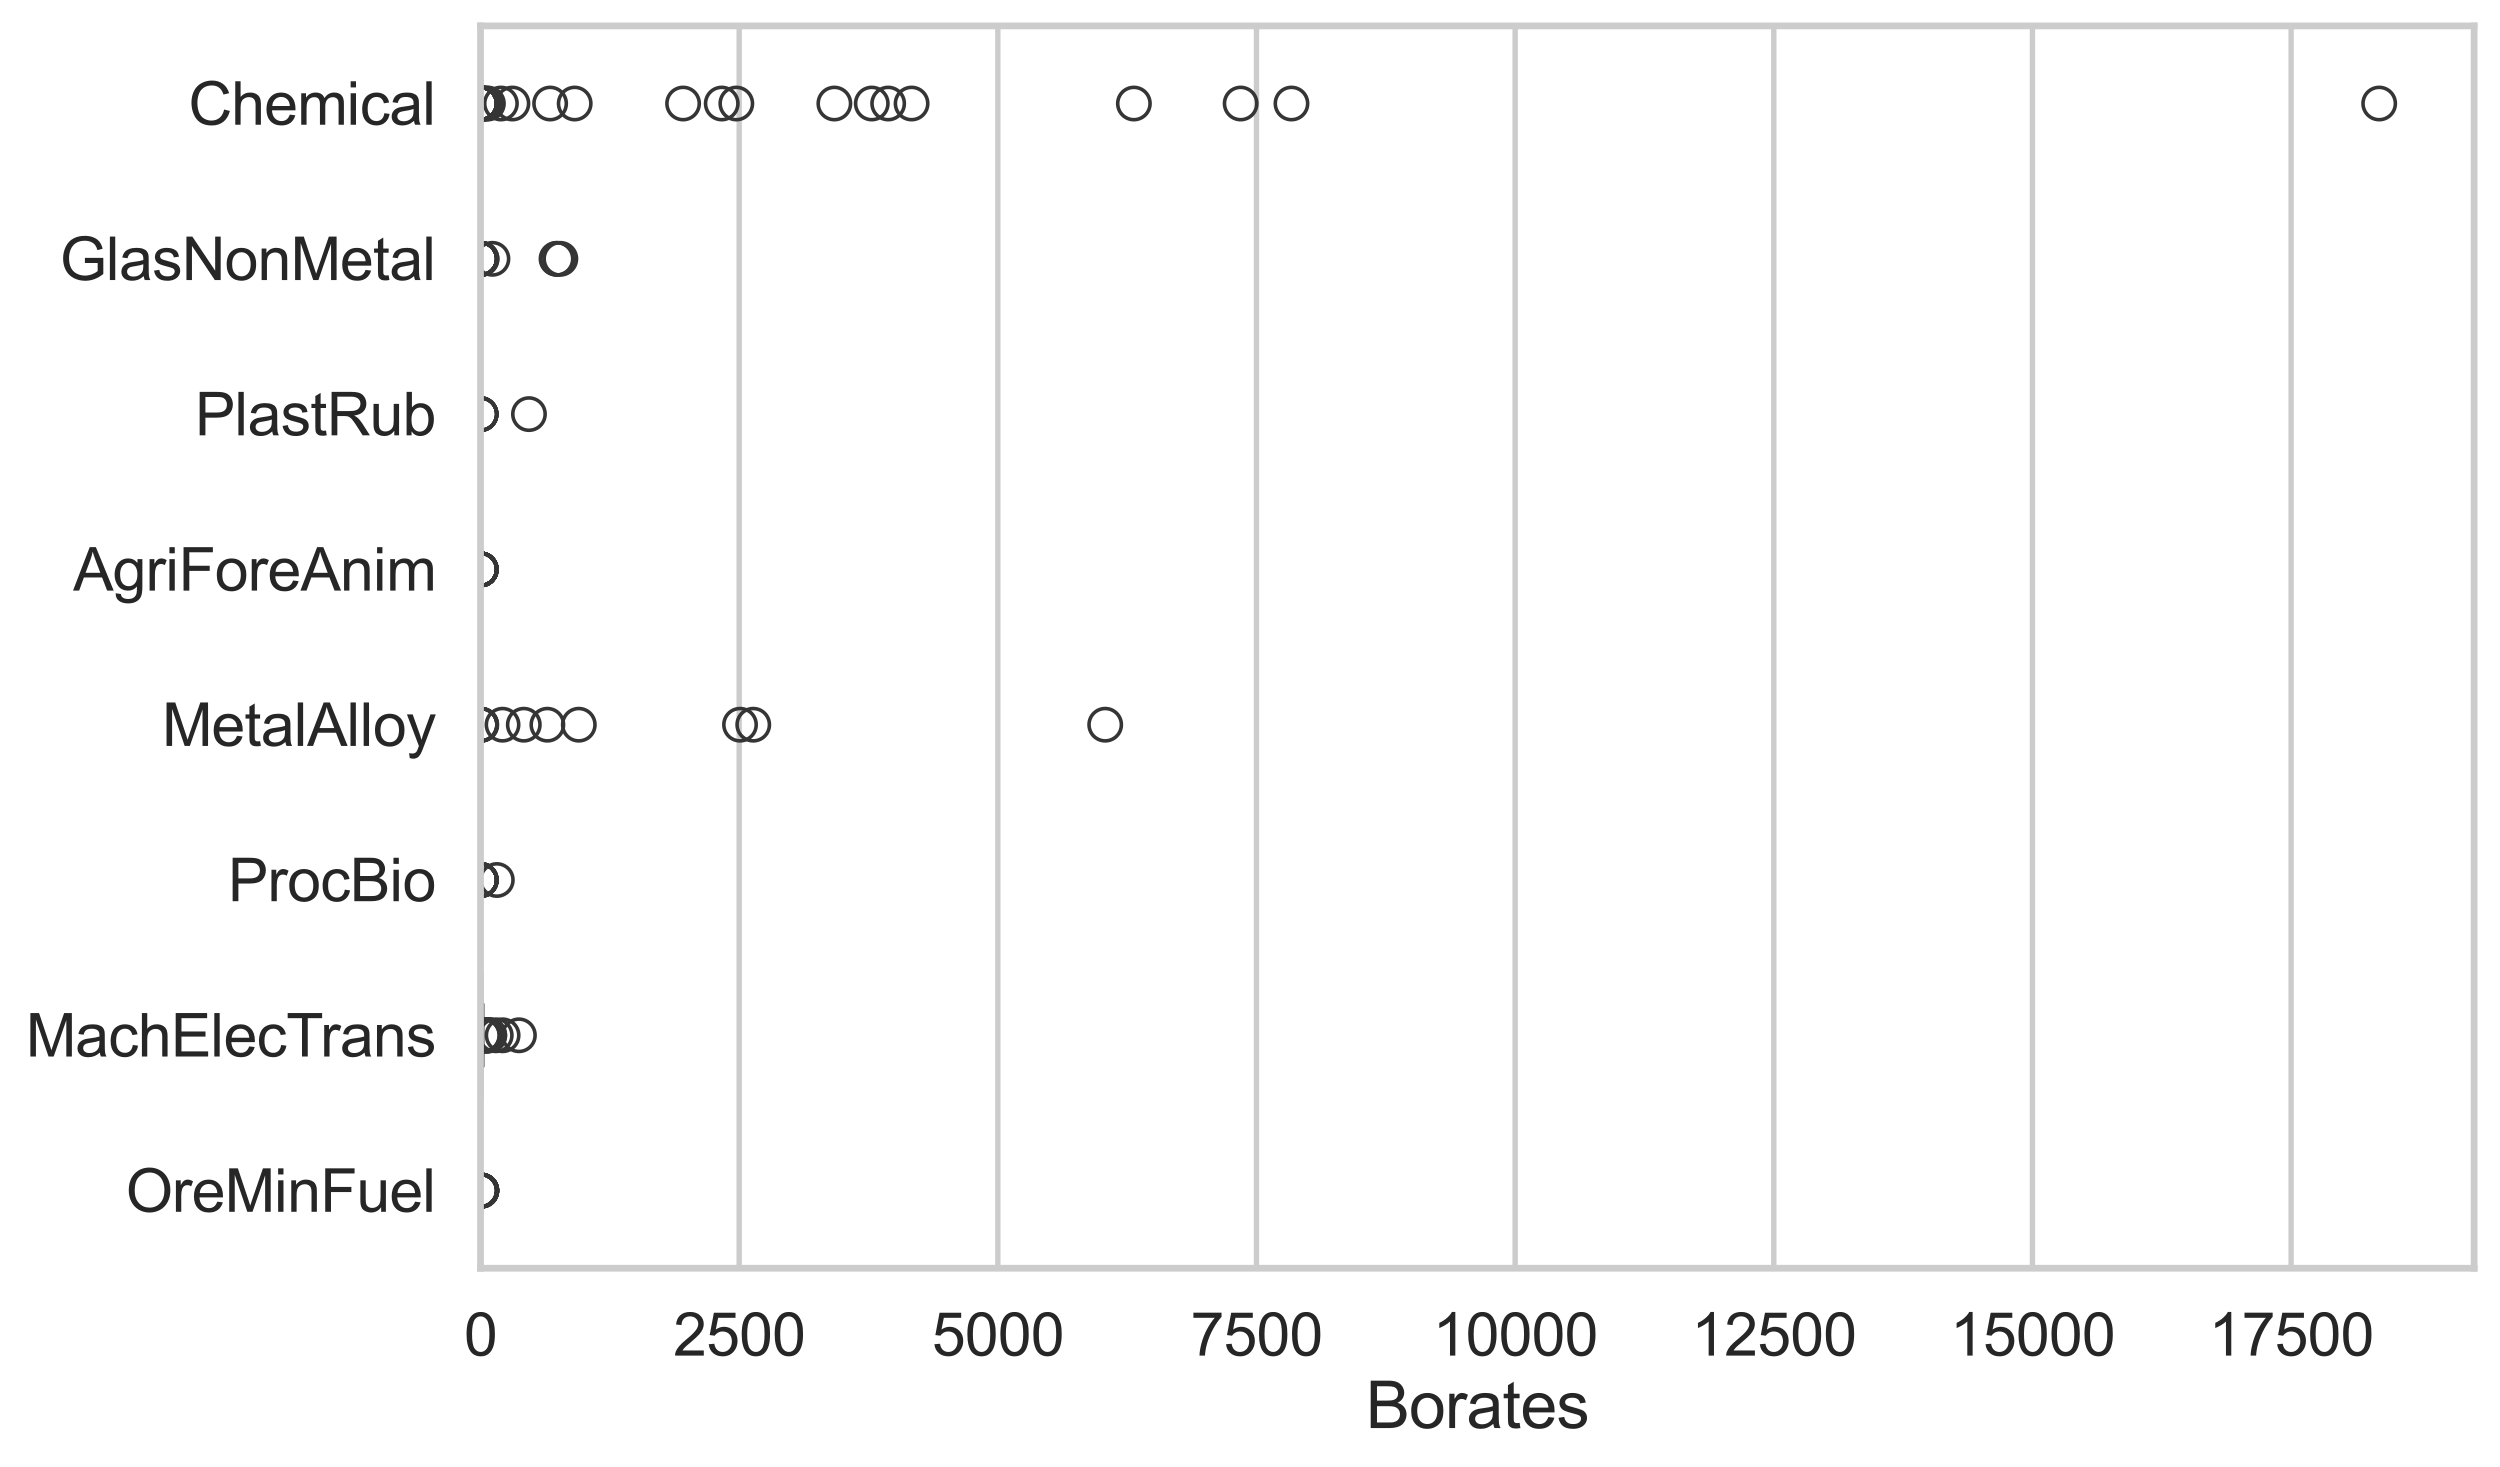 <?xml version="1.0" encoding="utf-8" standalone="no"?>
<!DOCTYPE svg PUBLIC "-//W3C//DTD SVG 1.1//EN"
  "http://www.w3.org/Graphics/SVG/1.1/DTD/svg11.dtd">
<svg xmlns:xlink="http://www.w3.org/1999/xlink" width="695.577pt" height="408.111pt" viewBox="0 0 695.577 408.111" xmlns="http://www.w3.org/2000/svg" version="1.1">
 <defs>
  <style type="text/css">*{stroke-linejoin: round; stroke-linecap: butt}</style>
 </defs>
 <g id="figure_1">
  <g id="patch_1">
   <path d="M 0 408.111 
L 695.577 408.111 
L 695.577 0 
L 0 0 
z
" style="fill: #ffffff"/>
  </g>
  <g id="axes_1">
   <g id="patch_2">
    <path d="M 133.697 352.86 
L 688.377 352.86 
L 688.377 7.2 
L 133.697 7.2 
z
" style="fill: #ffffff"/>
   </g>
   <g id="matplotlib.axis_1">
    <g id="xtick_1">
     <g id="line2d_1">
      <path d="M 133.697 352.86 
L 133.697 7.2 
" clip-path="url(#pfd44f2fc73)" style="fill: none; stroke: #cccccc; stroke-width: 1.5; stroke-linecap: round"/>
     </g>
     <g id="text_1">
      <!-- 0 -->
      <g style="fill: #262626" transform="translate(129.109 377.17) scale(0.165 -0.165)">
       <defs>
        <path id="ArialMT-30" d="M 266 2259 
Q 266 3072 433 3567 
Q 600 4063 929 4331 
Q 1259 4600 1759 4600 
Q 2128 4600 2406 4451 
Q 2684 4303 2865 4023 
Q 3047 3744 3150 3342 
Q 3253 2941 3253 2259 
Q 3253 1453 3087 958 
Q 2922 463 2592 192 
Q 2263 -78 1759 -78 
Q 1097 -78 719 397 
Q 266 969 266 2259 
z
M 844 2259 
Q 844 1131 1108 757 
Q 1372 384 1759 384 
Q 2147 384 2411 759 
Q 2675 1134 2675 2259 
Q 2675 3391 2411 3762 
Q 2147 4134 1753 4134 
Q 1366 4134 1134 3806 
Q 844 3388 844 2259 
z
" transform="scale(0.016)"/>
       </defs>
       <use xlink:href="#ArialMT-30"/>
      </g>
     </g>
    </g>
    <g id="xtick_2">
     <g id="line2d_2">
      <path d="M 205.663 352.86 
L 205.663 7.2 
" clip-path="url(#pfd44f2fc73)" style="fill: none; stroke: #cccccc; stroke-width: 1.5; stroke-linecap: round"/>
     </g>
     <g id="text_2">
      <!-- 2500 -->
      <g style="fill: #262626" transform="translate(187.312 377.17) scale(0.165 -0.165)">
       <defs>
        <path id="ArialMT-32" d="M 3222 541 
L 3222 0 
L 194 0 
Q 188 203 259 391 
Q 375 700 629 1000 
Q 884 1300 1366 1694 
Q 2113 2306 2375 2664 
Q 2638 3022 2638 3341 
Q 2638 3675 2398 3904 
Q 2159 4134 1775 4134 
Q 1369 4134 1125 3890 
Q 881 3647 878 3216 
L 300 3275 
Q 359 3922 746 4261 
Q 1134 4600 1788 4600 
Q 2447 4600 2831 4234 
Q 3216 3869 3216 3328 
Q 3216 3053 3103 2787 
Q 2991 2522 2730 2228 
Q 2469 1934 1863 1422 
Q 1356 997 1212 845 
Q 1069 694 975 541 
L 3222 541 
z
" transform="scale(0.016)"/>
        <path id="ArialMT-35" d="M 266 1200 
L 856 1250 
Q 922 819 1161 601 
Q 1400 384 1738 384 
Q 2144 384 2425 690 
Q 2706 997 2706 1503 
Q 2706 1984 2436 2262 
Q 2166 2541 1728 2541 
Q 1456 2541 1237 2417 
Q 1019 2294 894 2097 
L 366 2166 
L 809 4519 
L 3088 4519 
L 3088 3981 
L 1259 3981 
L 1013 2750 
Q 1425 3038 1878 3038 
Q 2478 3038 2890 2622 
Q 3303 2206 3303 1553 
Q 3303 931 2941 478 
Q 2500 -78 1738 -78 
Q 1113 -78 717 272 
Q 322 622 266 1200 
z
" transform="scale(0.016)"/>
       </defs>
       <use xlink:href="#ArialMT-32"/>
       <use xlink:href="#ArialMT-35" transform="translate(55.615 0)"/>
       <use xlink:href="#ArialMT-30" transform="translate(111.23 0)"/>
       <use xlink:href="#ArialMT-30" transform="translate(166.846 0)"/>
      </g>
     </g>
    </g>
    <g id="xtick_3">
     <g id="line2d_3">
      <path d="M 277.628 352.86 
L 277.628 7.2 
" clip-path="url(#pfd44f2fc73)" style="fill: none; stroke: #cccccc; stroke-width: 1.5; stroke-linecap: round"/>
     </g>
     <g id="text_3">
      <!-- 5000 -->
      <g style="fill: #262626" transform="translate(259.277 377.17) scale(0.165 -0.165)">
       <use xlink:href="#ArialMT-35"/>
       <use xlink:href="#ArialMT-30" transform="translate(55.615 0)"/>
       <use xlink:href="#ArialMT-30" transform="translate(111.23 0)"/>
       <use xlink:href="#ArialMT-30" transform="translate(166.846 0)"/>
      </g>
     </g>
    </g>
    <g id="xtick_4">
     <g id="line2d_4">
      <path d="M 349.594 352.86 
L 349.594 7.2 
" clip-path="url(#pfd44f2fc73)" style="fill: none; stroke: #cccccc; stroke-width: 1.5; stroke-linecap: round"/>
     </g>
     <g id="text_4">
      <!-- 7500 -->
      <g style="fill: #262626" transform="translate(331.243 377.17) scale(0.165 -0.165)">
       <defs>
        <path id="ArialMT-37" d="M 303 3981 
L 303 4522 
L 3269 4522 
L 3269 4084 
Q 2831 3619 2401 2847 
Q 1972 2075 1738 1259 
Q 1569 684 1522 0 
L 944 0 
Q 953 541 1156 1306 
Q 1359 2072 1739 2783 
Q 2119 3494 2547 3981 
L 303 3981 
z
" transform="scale(0.016)"/>
       </defs>
       <use xlink:href="#ArialMT-37"/>
       <use xlink:href="#ArialMT-35" transform="translate(55.615 0)"/>
       <use xlink:href="#ArialMT-30" transform="translate(111.23 0)"/>
       <use xlink:href="#ArialMT-30" transform="translate(166.846 0)"/>
      </g>
     </g>
    </g>
    <g id="xtick_5">
     <g id="line2d_5">
      <path d="M 421.56 352.86 
L 421.56 7.2 
" clip-path="url(#pfd44f2fc73)" style="fill: none; stroke: #cccccc; stroke-width: 1.5; stroke-linecap: round"/>
     </g>
     <g id="text_5">
      <!-- 10000 -->
      <g style="fill: #262626" transform="translate(398.621 377.17) scale(0.165 -0.165)">
       <defs>
        <path id="ArialMT-31" d="M 2384 0 
L 1822 0 
L 1822 3584 
Q 1619 3391 1289 3197 
Q 959 3003 697 2906 
L 697 3450 
Q 1169 3672 1522 3987 
Q 1875 4303 2022 4600 
L 2384 4600 
L 2384 0 
z
" transform="scale(0.016)"/>
       </defs>
       <use xlink:href="#ArialMT-31"/>
       <use xlink:href="#ArialMT-30" transform="translate(55.615 0)"/>
       <use xlink:href="#ArialMT-30" transform="translate(111.23 0)"/>
       <use xlink:href="#ArialMT-30" transform="translate(166.846 0)"/>
       <use xlink:href="#ArialMT-30" transform="translate(222.461 0)"/>
      </g>
     </g>
    </g>
    <g id="xtick_6">
     <g id="line2d_6">
      <path d="M 493.526 352.86 
L 493.526 7.2 
" clip-path="url(#pfd44f2fc73)" style="fill: none; stroke: #cccccc; stroke-width: 1.5; stroke-linecap: round"/>
     </g>
     <g id="text_6">
      <!-- 12500 -->
      <g style="fill: #262626" transform="translate(470.587 377.17) scale(0.165 -0.165)">
       <use xlink:href="#ArialMT-31"/>
       <use xlink:href="#ArialMT-32" transform="translate(55.615 0)"/>
       <use xlink:href="#ArialMT-35" transform="translate(111.23 0)"/>
       <use xlink:href="#ArialMT-30" transform="translate(166.846 0)"/>
       <use xlink:href="#ArialMT-30" transform="translate(222.461 0)"/>
      </g>
     </g>
    </g>
    <g id="xtick_7">
     <g id="line2d_7">
      <path d="M 565.491 352.86 
L 565.491 7.2 
" clip-path="url(#pfd44f2fc73)" style="fill: none; stroke: #cccccc; stroke-width: 1.5; stroke-linecap: round"/>
     </g>
     <g id="text_7">
      <!-- 15000 -->
      <g style="fill: #262626" transform="translate(542.553 377.17) scale(0.165 -0.165)">
       <use xlink:href="#ArialMT-31"/>
       <use xlink:href="#ArialMT-35" transform="translate(55.615 0)"/>
       <use xlink:href="#ArialMT-30" transform="translate(111.23 0)"/>
       <use xlink:href="#ArialMT-30" transform="translate(166.846 0)"/>
       <use xlink:href="#ArialMT-30" transform="translate(222.461 0)"/>
      </g>
     </g>
    </g>
    <g id="xtick_8">
     <g id="line2d_8">
      <path d="M 637.457 352.86 
L 637.457 7.2 
" clip-path="url(#pfd44f2fc73)" style="fill: none; stroke: #cccccc; stroke-width: 1.5; stroke-linecap: round"/>
     </g>
     <g id="text_8">
      <!-- 17500 -->
      <g style="fill: #262626" transform="translate(614.518 377.17) scale(0.165 -0.165)">
       <use xlink:href="#ArialMT-31"/>
       <use xlink:href="#ArialMT-37" transform="translate(55.615 0)"/>
       <use xlink:href="#ArialMT-35" transform="translate(111.23 0)"/>
       <use xlink:href="#ArialMT-30" transform="translate(166.846 0)"/>
       <use xlink:href="#ArialMT-30" transform="translate(222.461 0)"/>
      </g>
     </g>
    </g>
    <g id="text_9">
     <!-- Borates -->
     <g style="fill: #262626" transform="translate(380.022 397.334) scale(0.18 -0.18)">
      <defs>
       <path id="ArialMT-42" d="M 469 0 
L 469 4581 
L 2188 4581 
Q 2713 4581 3030 4442 
Q 3347 4303 3526 4014 
Q 3706 3725 3706 3409 
Q 3706 3116 3547 2856 
Q 3388 2597 3066 2438 
Q 3481 2316 3704 2022 
Q 3928 1728 3928 1328 
Q 3928 1006 3792 729 
Q 3656 453 3456 303 
Q 3256 153 2954 76 
Q 2653 0 2216 0 
L 469 0 
z
M 1075 2656 
L 2066 2656 
Q 2469 2656 2644 2709 
Q 2875 2778 2992 2937 
Q 3109 3097 3109 3338 
Q 3109 3566 3000 3739 
Q 2891 3913 2687 3977 
Q 2484 4041 1991 4041 
L 1075 4041 
L 1075 2656 
z
M 1075 541 
L 2216 541 
Q 2509 541 2628 563 
Q 2838 600 2978 687 
Q 3119 775 3209 942 
Q 3300 1109 3300 1328 
Q 3300 1584 3169 1773 
Q 3038 1963 2805 2039 
Q 2572 2116 2134 2116 
L 1075 2116 
L 1075 541 
z
" transform="scale(0.016)"/>
       <path id="ArialMT-6f" d="M 213 1659 
Q 213 2581 725 3025 
Q 1153 3394 1769 3394 
Q 2453 3394 2887 2945 
Q 3322 2497 3322 1706 
Q 3322 1066 3130 698 
Q 2938 331 2570 128 
Q 2203 -75 1769 -75 
Q 1072 -75 642 372 
Q 213 819 213 1659 
z
M 791 1659 
Q 791 1022 1069 705 
Q 1347 388 1769 388 
Q 2188 388 2466 706 
Q 2744 1025 2744 1678 
Q 2744 2294 2464 2611 
Q 2184 2928 1769 2928 
Q 1347 2928 1069 2612 
Q 791 2297 791 1659 
z
" transform="scale(0.016)"/>
       <path id="ArialMT-72" d="M 416 0 
L 416 3319 
L 922 3319 
L 922 2816 
Q 1116 3169 1280 3281 
Q 1444 3394 1641 3394 
Q 1925 3394 2219 3213 
L 2025 2691 
Q 1819 2813 1613 2813 
Q 1428 2813 1281 2702 
Q 1134 2591 1072 2394 
Q 978 2094 978 1738 
L 978 0 
L 416 0 
z
" transform="scale(0.016)"/>
       <path id="ArialMT-61" d="M 2588 409 
Q 2275 144 1986 34 
Q 1697 -75 1366 -75 
Q 819 -75 525 192 
Q 231 459 231 875 
Q 231 1119 342 1320 
Q 453 1522 633 1644 
Q 813 1766 1038 1828 
Q 1203 1872 1538 1913 
Q 2219 1994 2541 2106 
Q 2544 2222 2544 2253 
Q 2544 2597 2384 2738 
Q 2169 2928 1744 2928 
Q 1347 2928 1158 2789 
Q 969 2650 878 2297 
L 328 2372 
Q 403 2725 575 2942 
Q 747 3159 1072 3276 
Q 1397 3394 1825 3394 
Q 2250 3394 2515 3294 
Q 2781 3194 2906 3042 
Q 3031 2891 3081 2659 
Q 3109 2516 3109 2141 
L 3109 1391 
Q 3109 606 3145 398 
Q 3181 191 3288 0 
L 2700 0 
Q 2613 175 2588 409 
z
M 2541 1666 
Q 2234 1541 1622 1453 
Q 1275 1403 1131 1340 
Q 988 1278 909 1158 
Q 831 1038 831 891 
Q 831 666 1001 516 
Q 1172 366 1500 366 
Q 1825 366 2078 508 
Q 2331 650 2450 897 
Q 2541 1088 2541 1459 
L 2541 1666 
z
" transform="scale(0.016)"/>
       <path id="ArialMT-74" d="M 1650 503 
L 1731 6 
Q 1494 -44 1306 -44 
Q 1000 -44 831 53 
Q 663 150 594 308 
Q 525 466 525 972 
L 525 2881 
L 113 2881 
L 113 3319 
L 525 3319 
L 525 4141 
L 1084 4478 
L 1084 3319 
L 1650 3319 
L 1650 2881 
L 1084 2881 
L 1084 941 
Q 1084 700 1114 631 
Q 1144 563 1211 522 
Q 1278 481 1403 481 
Q 1497 481 1650 503 
z
" transform="scale(0.016)"/>
       <path id="ArialMT-65" d="M 2694 1069 
L 3275 997 
Q 3138 488 2766 206 
Q 2394 -75 1816 -75 
Q 1088 -75 661 373 
Q 234 822 234 1631 
Q 234 2469 665 2931 
Q 1097 3394 1784 3394 
Q 2450 3394 2872 2941 
Q 3294 2488 3294 1666 
Q 3294 1616 3291 1516 
L 816 1516 
Q 847 969 1125 678 
Q 1403 388 1819 388 
Q 2128 388 2347 550 
Q 2566 713 2694 1069 
z
M 847 1978 
L 2700 1978 
Q 2663 2397 2488 2606 
Q 2219 2931 1791 2931 
Q 1403 2931 1139 2672 
Q 875 2413 847 1978 
z
" transform="scale(0.016)"/>
       <path id="ArialMT-73" d="M 197 991 
L 753 1078 
Q 800 744 1014 566 
Q 1228 388 1613 388 
Q 2000 388 2187 545 
Q 2375 703 2375 916 
Q 2375 1106 2209 1216 
Q 2094 1291 1634 1406 
Q 1016 1563 777 1677 
Q 538 1791 414 1992 
Q 291 2194 291 2438 
Q 291 2659 392 2848 
Q 494 3038 669 3163 
Q 800 3259 1026 3326 
Q 1253 3394 1513 3394 
Q 1903 3394 2198 3281 
Q 2494 3169 2634 2976 
Q 2775 2784 2828 2463 
L 2278 2388 
Q 2241 2644 2061 2787 
Q 1881 2931 1553 2931 
Q 1166 2931 1000 2803 
Q 834 2675 834 2503 
Q 834 2394 903 2306 
Q 972 2216 1119 2156 
Q 1203 2125 1616 2013 
Q 2213 1853 2448 1751 
Q 2684 1650 2818 1456 
Q 2953 1263 2953 975 
Q 2953 694 2789 445 
Q 2625 197 2315 61 
Q 2006 -75 1616 -75 
Q 969 -75 630 194 
Q 291 463 197 991 
z
" transform="scale(0.016)"/>
      </defs>
      <use xlink:href="#ArialMT-42"/>
      <use xlink:href="#ArialMT-6f" transform="translate(66.699 0)"/>
      <use xlink:href="#ArialMT-72" transform="translate(122.314 0)"/>
      <use xlink:href="#ArialMT-61" transform="translate(155.615 0)"/>
      <use xlink:href="#ArialMT-74" transform="translate(211.23 0)"/>
      <use xlink:href="#ArialMT-65" transform="translate(239.014 0)"/>
      <use xlink:href="#ArialMT-73" transform="translate(294.629 0)"/>
     </g>
    </g>
   </g>
   <g id="matplotlib.axis_2">
    <g id="ytick_1">
     <g id="text_10">
      <!-- Chemical -->
      <g style="fill: #262626" transform="translate(52.428 34.709) scale(0.165 -0.165)">
       <defs>
        <path id="ArialMT-43" d="M 3763 1606 
L 4369 1453 
Q 4178 706 3683 314 
Q 3188 -78 2472 -78 
Q 1731 -78 1267 223 
Q 803 525 561 1097 
Q 319 1669 319 2325 
Q 319 3041 592 3573 
Q 866 4106 1370 4382 
Q 1875 4659 2481 4659 
Q 3169 4659 3637 4309 
Q 4106 3959 4291 3325 
L 3694 3184 
Q 3534 3684 3231 3912 
Q 2928 4141 2469 4141 
Q 1941 4141 1586 3887 
Q 1231 3634 1087 3207 
Q 944 2781 944 2328 
Q 944 1744 1114 1308 
Q 1284 872 1643 656 
Q 2003 441 2422 441 
Q 2931 441 3284 734 
Q 3638 1028 3763 1606 
z
" transform="scale(0.016)"/>
        <path id="ArialMT-68" d="M 422 0 
L 422 4581 
L 984 4581 
L 984 2938 
Q 1378 3394 1978 3394 
Q 2347 3394 2619 3248 
Q 2891 3103 3008 2847 
Q 3125 2591 3125 2103 
L 3125 0 
L 2563 0 
L 2563 2103 
Q 2563 2525 2380 2717 
Q 2197 2909 1863 2909 
Q 1613 2909 1392 2779 
Q 1172 2650 1078 2428 
Q 984 2206 984 1816 
L 984 0 
L 422 0 
z
" transform="scale(0.016)"/>
        <path id="ArialMT-6d" d="M 422 0 
L 422 3319 
L 925 3319 
L 925 2853 
Q 1081 3097 1340 3245 
Q 1600 3394 1931 3394 
Q 2300 3394 2536 3241 
Q 2772 3088 2869 2813 
Q 3263 3394 3894 3394 
Q 4388 3394 4653 3120 
Q 4919 2847 4919 2278 
L 4919 0 
L 4359 0 
L 4359 2091 
Q 4359 2428 4304 2576 
Q 4250 2725 4106 2815 
Q 3963 2906 3769 2906 
Q 3419 2906 3187 2673 
Q 2956 2441 2956 1928 
L 2956 0 
L 2394 0 
L 2394 2156 
Q 2394 2531 2256 2718 
Q 2119 2906 1806 2906 
Q 1569 2906 1367 2781 
Q 1166 2656 1075 2415 
Q 984 2175 984 1722 
L 984 0 
L 422 0 
z
" transform="scale(0.016)"/>
        <path id="ArialMT-69" d="M 425 3934 
L 425 4581 
L 988 4581 
L 988 3934 
L 425 3934 
z
M 425 0 
L 425 3319 
L 988 3319 
L 988 0 
L 425 0 
z
" transform="scale(0.016)"/>
        <path id="ArialMT-63" d="M 2588 1216 
L 3141 1144 
Q 3050 572 2676 248 
Q 2303 -75 1759 -75 
Q 1078 -75 664 370 
Q 250 816 250 1647 
Q 250 2184 428 2587 
Q 606 2991 970 3192 
Q 1334 3394 1763 3394 
Q 2303 3394 2647 3120 
Q 2991 2847 3088 2344 
L 2541 2259 
Q 2463 2594 2264 2762 
Q 2066 2931 1784 2931 
Q 1359 2931 1093 2626 
Q 828 2322 828 1663 
Q 828 994 1084 691 
Q 1341 388 1753 388 
Q 2084 388 2306 591 
Q 2528 794 2588 1216 
z
" transform="scale(0.016)"/>
        <path id="ArialMT-6c" d="M 409 0 
L 409 4581 
L 972 4581 
L 972 0 
L 409 0 
z
" transform="scale(0.016)"/>
       </defs>
       <use xlink:href="#ArialMT-43"/>
       <use xlink:href="#ArialMT-68" transform="translate(72.217 0)"/>
       <use xlink:href="#ArialMT-65" transform="translate(127.832 0)"/>
       <use xlink:href="#ArialMT-6d" transform="translate(183.447 0)"/>
       <use xlink:href="#ArialMT-69" transform="translate(266.748 0)"/>
       <use xlink:href="#ArialMT-63" transform="translate(288.965 0)"/>
       <use xlink:href="#ArialMT-61" transform="translate(338.965 0)"/>
       <use xlink:href="#ArialMT-6c" transform="translate(394.58 0)"/>
      </g>
     </g>
    </g>
    <g id="ytick_2">
     <g id="text_11">
      <!-- GlasNonMetal -->
      <g style="fill: #262626" transform="translate(16.659 77.916) scale(0.165 -0.165)">
       <defs>
        <path id="ArialMT-47" d="M 2638 1797 
L 2638 2334 
L 4578 2338 
L 4578 638 
Q 4131 281 3656 101 
Q 3181 -78 2681 -78 
Q 2006 -78 1454 211 
Q 903 500 622 1047 
Q 341 1594 341 2269 
Q 341 2938 620 3517 
Q 900 4097 1425 4378 
Q 1950 4659 2634 4659 
Q 3131 4659 3532 4498 
Q 3934 4338 4162 4050 
Q 4391 3763 4509 3300 
L 3963 3150 
Q 3859 3500 3706 3700 
Q 3553 3900 3268 4020 
Q 2984 4141 2638 4141 
Q 2222 4141 1919 4014 
Q 1616 3888 1430 3681 
Q 1244 3475 1141 3228 
Q 966 2803 966 2306 
Q 966 1694 1177 1281 
Q 1388 869 1791 669 
Q 2194 469 2647 469 
Q 3041 469 3416 620 
Q 3791 772 3984 944 
L 3984 1797 
L 2638 1797 
z
" transform="scale(0.016)"/>
        <path id="ArialMT-4e" d="M 488 0 
L 488 4581 
L 1109 4581 
L 3516 984 
L 3516 4581 
L 4097 4581 
L 4097 0 
L 3475 0 
L 1069 3600 
L 1069 0 
L 488 0 
z
" transform="scale(0.016)"/>
        <path id="ArialMT-6e" d="M 422 0 
L 422 3319 
L 928 3319 
L 928 2847 
Q 1294 3394 1984 3394 
Q 2284 3394 2536 3286 
Q 2788 3178 2913 3003 
Q 3038 2828 3088 2588 
Q 3119 2431 3119 2041 
L 3119 0 
L 2556 0 
L 2556 2019 
Q 2556 2363 2490 2533 
Q 2425 2703 2258 2804 
Q 2091 2906 1866 2906 
Q 1506 2906 1245 2678 
Q 984 2450 984 1813 
L 984 0 
L 422 0 
z
" transform="scale(0.016)"/>
        <path id="ArialMT-4d" d="M 475 0 
L 475 4581 
L 1388 4581 
L 2472 1338 
Q 2622 884 2691 659 
Q 2769 909 2934 1394 
L 4031 4581 
L 4847 4581 
L 4847 0 
L 4263 0 
L 4263 3834 
L 2931 0 
L 2384 0 
L 1059 3900 
L 1059 0 
L 475 0 
z
" transform="scale(0.016)"/>
       </defs>
       <use xlink:href="#ArialMT-47"/>
       <use xlink:href="#ArialMT-6c" transform="translate(77.783 0)"/>
       <use xlink:href="#ArialMT-61" transform="translate(100 0)"/>
       <use xlink:href="#ArialMT-73" transform="translate(155.615 0)"/>
       <use xlink:href="#ArialMT-4e" transform="translate(205.615 0)"/>
       <use xlink:href="#ArialMT-6f" transform="translate(277.832 0)"/>
       <use xlink:href="#ArialMT-6e" transform="translate(333.447 0)"/>
       <use xlink:href="#ArialMT-4d" transform="translate(389.062 0)"/>
       <use xlink:href="#ArialMT-65" transform="translate(472.363 0)"/>
       <use xlink:href="#ArialMT-74" transform="translate(527.979 0)"/>
       <use xlink:href="#ArialMT-61" transform="translate(555.762 0)"/>
       <use xlink:href="#ArialMT-6c" transform="translate(611.377 0)"/>
      </g>
     </g>
    </g>
    <g id="ytick_3">
     <g id="text_12">
      <!-- PlastRub -->
      <g style="fill: #262626" transform="translate(54.248 121.124) scale(0.165 -0.165)">
       <defs>
        <path id="ArialMT-50" d="M 494 0 
L 494 4581 
L 2222 4581 
Q 2678 4581 2919 4538 
Q 3256 4481 3484 4323 
Q 3713 4166 3852 3881 
Q 3991 3597 3991 3256 
Q 3991 2672 3619 2267 
Q 3247 1863 2275 1863 
L 1100 1863 
L 1100 0 
L 494 0 
z
M 1100 2403 
L 2284 2403 
Q 2872 2403 3119 2622 
Q 3366 2841 3366 3238 
Q 3366 3525 3220 3729 
Q 3075 3934 2838 4000 
Q 2684 4041 2272 4041 
L 1100 4041 
L 1100 2403 
z
" transform="scale(0.016)"/>
        <path id="ArialMT-52" d="M 503 0 
L 503 4581 
L 2534 4581 
Q 3147 4581 3465 4457 
Q 3784 4334 3975 4021 
Q 4166 3709 4166 3331 
Q 4166 2844 3850 2509 
Q 3534 2175 2875 2084 
Q 3116 1969 3241 1856 
Q 3506 1613 3744 1247 
L 4541 0 
L 3778 0 
L 3172 953 
Q 2906 1366 2734 1584 
Q 2563 1803 2427 1890 
Q 2291 1978 2150 2013 
Q 2047 2034 1813 2034 
L 1109 2034 
L 1109 0 
L 503 0 
z
M 1109 2559 
L 2413 2559 
Q 2828 2559 3062 2645 
Q 3297 2731 3419 2920 
Q 3541 3109 3541 3331 
Q 3541 3656 3305 3865 
Q 3069 4075 2559 4075 
L 1109 4075 
L 1109 2559 
z
" transform="scale(0.016)"/>
        <path id="ArialMT-75" d="M 2597 0 
L 2597 488 
Q 2209 -75 1544 -75 
Q 1250 -75 995 37 
Q 741 150 617 320 
Q 494 491 444 738 
Q 409 903 409 1263 
L 409 3319 
L 972 3319 
L 972 1478 
Q 972 1038 1006 884 
Q 1059 663 1231 536 
Q 1403 409 1656 409 
Q 1909 409 2131 539 
Q 2353 669 2445 892 
Q 2538 1116 2538 1541 
L 2538 3319 
L 3100 3319 
L 3100 0 
L 2597 0 
z
" transform="scale(0.016)"/>
        <path id="ArialMT-62" d="M 941 0 
L 419 0 
L 419 4581 
L 981 4581 
L 981 2947 
Q 1338 3394 1891 3394 
Q 2197 3394 2470 3270 
Q 2744 3147 2920 2923 
Q 3097 2700 3197 2384 
Q 3297 2069 3297 1709 
Q 3297 856 2875 390 
Q 2453 -75 1863 -75 
Q 1275 -75 941 416 
L 941 0 
z
M 934 1684 
Q 934 1088 1097 822 
Q 1363 388 1816 388 
Q 2184 388 2453 708 
Q 2722 1028 2722 1663 
Q 2722 2313 2464 2622 
Q 2206 2931 1841 2931 
Q 1472 2931 1203 2611 
Q 934 2291 934 1684 
z
" transform="scale(0.016)"/>
       </defs>
       <use xlink:href="#ArialMT-50"/>
       <use xlink:href="#ArialMT-6c" transform="translate(66.699 0)"/>
       <use xlink:href="#ArialMT-61" transform="translate(88.916 0)"/>
       <use xlink:href="#ArialMT-73" transform="translate(144.531 0)"/>
       <use xlink:href="#ArialMT-74" transform="translate(194.531 0)"/>
       <use xlink:href="#ArialMT-52" transform="translate(222.314 0)"/>
       <use xlink:href="#ArialMT-75" transform="translate(294.531 0)"/>
       <use xlink:href="#ArialMT-62" transform="translate(350.146 0)"/>
      </g>
     </g>
    </g>
    <g id="ytick_4">
     <g id="text_13">
      <!-- AgriForeAnim -->
      <g style="fill: #262626" transform="translate(20.341 164.331) scale(0.165 -0.165)">
       <defs>
        <path id="ArialMT-41" d="M -9 0 
L 1750 4581 
L 2403 4581 
L 4278 0 
L 3588 0 
L 3053 1388 
L 1138 1388 
L 634 0 
L -9 0 
z
M 1313 1881 
L 2866 1881 
L 2388 3150 
Q 2169 3728 2063 4100 
Q 1975 3659 1816 3225 
L 1313 1881 
z
" transform="scale(0.016)"/>
        <path id="ArialMT-67" d="M 319 -275 
L 866 -356 
Q 900 -609 1056 -725 
Q 1266 -881 1628 -881 
Q 2019 -881 2231 -725 
Q 2444 -569 2519 -288 
Q 2563 -116 2559 434 
Q 2191 0 1641 0 
Q 956 0 581 494 
Q 206 988 206 1678 
Q 206 2153 378 2554 
Q 550 2956 876 3175 
Q 1203 3394 1644 3394 
Q 2231 3394 2613 2919 
L 2613 3319 
L 3131 3319 
L 3131 450 
Q 3131 -325 2973 -648 
Q 2816 -972 2473 -1159 
Q 2131 -1347 1631 -1347 
Q 1038 -1347 672 -1080 
Q 306 -813 319 -275 
z
M 784 1719 
Q 784 1066 1043 766 
Q 1303 466 1694 466 
Q 2081 466 2343 764 
Q 2606 1063 2606 1700 
Q 2606 2309 2336 2618 
Q 2066 2928 1684 2928 
Q 1309 2928 1046 2623 
Q 784 2319 784 1719 
z
" transform="scale(0.016)"/>
        <path id="ArialMT-46" d="M 525 0 
L 525 4581 
L 3616 4581 
L 3616 4041 
L 1131 4041 
L 1131 2622 
L 3281 2622 
L 3281 2081 
L 1131 2081 
L 1131 0 
L 525 0 
z
" transform="scale(0.016)"/>
       </defs>
       <use xlink:href="#ArialMT-41"/>
       <use xlink:href="#ArialMT-67" transform="translate(66.699 0)"/>
       <use xlink:href="#ArialMT-72" transform="translate(122.314 0)"/>
       <use xlink:href="#ArialMT-69" transform="translate(155.615 0)"/>
       <use xlink:href="#ArialMT-46" transform="translate(177.832 0)"/>
       <use xlink:href="#ArialMT-6f" transform="translate(238.916 0)"/>
       <use xlink:href="#ArialMT-72" transform="translate(294.531 0)"/>
       <use xlink:href="#ArialMT-65" transform="translate(327.832 0)"/>
       <use xlink:href="#ArialMT-41" transform="translate(383.447 0)"/>
       <use xlink:href="#ArialMT-6e" transform="translate(450.146 0)"/>
       <use xlink:href="#ArialMT-69" transform="translate(505.762 0)"/>
       <use xlink:href="#ArialMT-6d" transform="translate(527.979 0)"/>
      </g>
     </g>
    </g>
    <g id="ytick_5">
     <g id="text_14">
      <!-- MetalAlloy -->
      <g style="fill: #262626" transform="translate(45.088 207.539) scale(0.165 -0.165)">
       <defs>
        <path id="ArialMT-79" d="M 397 -1278 
L 334 -750 
Q 519 -800 656 -800 
Q 844 -800 956 -737 
Q 1069 -675 1141 -563 
Q 1194 -478 1313 -144 
Q 1328 -97 1363 -6 
L 103 3319 
L 709 3319 
L 1400 1397 
Q 1534 1031 1641 628 
Q 1738 1016 1872 1384 
L 2581 3319 
L 3144 3319 
L 1881 -56 
Q 1678 -603 1566 -809 
Q 1416 -1088 1222 -1217 
Q 1028 -1347 759 -1347 
Q 597 -1347 397 -1278 
z
" transform="scale(0.016)"/>
       </defs>
       <use xlink:href="#ArialMT-4d"/>
       <use xlink:href="#ArialMT-65" transform="translate(83.301 0)"/>
       <use xlink:href="#ArialMT-74" transform="translate(138.916 0)"/>
       <use xlink:href="#ArialMT-61" transform="translate(166.699 0)"/>
       <use xlink:href="#ArialMT-6c" transform="translate(222.314 0)"/>
       <use xlink:href="#ArialMT-41" transform="translate(244.531 0)"/>
       <use xlink:href="#ArialMT-6c" transform="translate(311.23 0)"/>
       <use xlink:href="#ArialMT-6c" transform="translate(333.447 0)"/>
       <use xlink:href="#ArialMT-6f" transform="translate(355.664 0)"/>
       <use xlink:href="#ArialMT-79" transform="translate(411.279 0)"/>
      </g>
     </g>
    </g>
    <g id="ytick_6">
     <g id="text_15">
      <!-- ProcBio -->
      <g style="fill: #262626" transform="translate(63.424 250.746) scale(0.165 -0.165)">
       <use xlink:href="#ArialMT-50"/>
       <use xlink:href="#ArialMT-72" transform="translate(66.699 0)"/>
       <use xlink:href="#ArialMT-6f" transform="translate(100 0)"/>
       <use xlink:href="#ArialMT-63" transform="translate(155.615 0)"/>
       <use xlink:href="#ArialMT-42" transform="translate(205.615 0)"/>
       <use xlink:href="#ArialMT-69" transform="translate(272.314 0)"/>
       <use xlink:href="#ArialMT-6f" transform="translate(294.531 0)"/>
      </g>
     </g>
    </g>
    <g id="ytick_7">
     <g id="text_16">
      <!-- MachElecTrans -->
      <g style="fill: #262626" transform="translate(7.2 293.954) scale(0.165 -0.165)">
       <defs>
        <path id="ArialMT-45" d="M 506 0 
L 506 4581 
L 3819 4581 
L 3819 4041 
L 1113 4041 
L 1113 2638 
L 3647 2638 
L 3647 2100 
L 1113 2100 
L 1113 541 
L 3925 541 
L 3925 0 
L 506 0 
z
" transform="scale(0.016)"/>
        <path id="ArialMT-54" d="M 1659 0 
L 1659 4041 
L 150 4041 
L 150 4581 
L 3781 4581 
L 3781 4041 
L 2266 4041 
L 2266 0 
L 1659 0 
z
" transform="scale(0.016)"/>
       </defs>
       <use xlink:href="#ArialMT-4d"/>
       <use xlink:href="#ArialMT-61" transform="translate(83.301 0)"/>
       <use xlink:href="#ArialMT-63" transform="translate(138.916 0)"/>
       <use xlink:href="#ArialMT-68" transform="translate(188.916 0)"/>
       <use xlink:href="#ArialMT-45" transform="translate(244.531 0)"/>
       <use xlink:href="#ArialMT-6c" transform="translate(311.23 0)"/>
       <use xlink:href="#ArialMT-65" transform="translate(333.447 0)"/>
       <use xlink:href="#ArialMT-63" transform="translate(389.062 0)"/>
       <use xlink:href="#ArialMT-54" transform="translate(439.062 0)"/>
       <use xlink:href="#ArialMT-72" transform="translate(496.396 0)"/>
       <use xlink:href="#ArialMT-61" transform="translate(529.697 0)"/>
       <use xlink:href="#ArialMT-6e" transform="translate(585.312 0)"/>
       <use xlink:href="#ArialMT-73" transform="translate(640.928 0)"/>
      </g>
     </g>
    </g>
    <g id="ytick_8">
     <g id="text_17">
      <!-- OreMinFuel -->
      <g style="fill: #262626" transform="translate(35.013 337.161) scale(0.165 -0.165)">
       <defs>
        <path id="ArialMT-4f" d="M 309 2231 
Q 309 3372 921 4017 
Q 1534 4663 2503 4663 
Q 3138 4663 3647 4359 
Q 4156 4056 4423 3514 
Q 4691 2972 4691 2284 
Q 4691 1588 4409 1038 
Q 4128 488 3612 205 
Q 3097 -78 2500 -78 
Q 1853 -78 1343 234 
Q 834 547 571 1087 
Q 309 1628 309 2231 
z
M 934 2222 
Q 934 1394 1379 917 
Q 1825 441 2497 441 
Q 3181 441 3623 922 
Q 4066 1403 4066 2288 
Q 4066 2847 3877 3264 
Q 3688 3681 3323 3911 
Q 2959 4141 2506 4141 
Q 1863 4141 1398 3698 
Q 934 3256 934 2222 
z
" transform="scale(0.016)"/>
       </defs>
       <use xlink:href="#ArialMT-4f"/>
       <use xlink:href="#ArialMT-72" transform="translate(77.783 0)"/>
       <use xlink:href="#ArialMT-65" transform="translate(111.084 0)"/>
       <use xlink:href="#ArialMT-4d" transform="translate(166.699 0)"/>
       <use xlink:href="#ArialMT-69" transform="translate(250 0)"/>
       <use xlink:href="#ArialMT-6e" transform="translate(272.217 0)"/>
       <use xlink:href="#ArialMT-46" transform="translate(327.832 0)"/>
       <use xlink:href="#ArialMT-75" transform="translate(388.916 0)"/>
       <use xlink:href="#ArialMT-65" transform="translate(444.531 0)"/>
       <use xlink:href="#ArialMT-6c" transform="translate(500.146 0)"/>
      </g>
     </g>
    </g>
   </g>
   <g id="patch_3">
    <path d="M 133.697 11.521 
L 133.697 46.087 
L 133.699 46.087 
L 133.699 11.521 
L 133.697 11.521 
z
" clip-path="url(#pfd44f2fc73)" style="fill: #ca74db; stroke: #353535; stroke-linejoin: miter"/>
   </g>
   <g id="line2d_9">
    <path d="M 133.697 28.804 
L 133.697 28.804 
" clip-path="url(#pfd44f2fc73)" style="fill: none; stroke: #353535"/>
   </g>
   <g id="line2d_10">
    <path d="M 133.699 28.804 
L 133.701 28.804 
" clip-path="url(#pfd44f2fc73)" style="fill: none; stroke: #353535"/>
   </g>
   <g id="line2d_11">
    <path d="M 133.697 20.162 
L 133.697 37.445 
" clip-path="url(#pfd44f2fc73)" style="fill: none; stroke: #353535; stroke-linecap: round"/>
   </g>
   <g id="line2d_12">
    <path d="M 133.701 20.162 
L 133.701 37.445 
" clip-path="url(#pfd44f2fc73)" style="fill: none; stroke: #353535; stroke-linecap: round"/>
   </g>
   <g id="line2d_13">
    <defs>
     <path id="ma4a736b598" d="M 0 4.5 
C 1.193 4.5 2.338 4.026 3.182 3.182 
C 4.026 2.338 4.5 1.193 4.5 0 
C 4.5 -1.193 4.026 -2.338 3.182 -3.182 
C 2.338 -4.026 1.193 -4.5 0 -4.5 
C -1.193 -4.5 -2.338 -4.026 -3.182 -3.182 
C -4.026 -2.338 -4.5 -1.193 -4.5 0 
C -4.5 1.193 -4.026 2.338 -3.182 3.182 
C -2.338 4.026 -1.193 4.5 0 4.5 
z
" style="stroke: #353535"/>
    </defs>
    <g clip-path="url(#pfd44f2fc73)">
     <use xlink:href="#ma4a736b598" x="133.949" y="28.804" style="fill-opacity: 0; stroke: #353535"/>
     <use xlink:href="#ma4a736b598" x="133.71" y="28.804" style="fill-opacity: 0; stroke: #353535"/>
     <use xlink:href="#ma4a736b598" x="133.859" y="28.804" style="fill-opacity: 0; stroke: #353535"/>
     <use xlink:href="#ma4a736b598" x="134.264" y="28.804" style="fill-opacity: 0; stroke: #353535"/>
     <use xlink:href="#ma4a736b598" x="133.791" y="28.804" style="fill-opacity: 0; stroke: #353535"/>
     <use xlink:href="#ma4a736b598" x="133.949" y="28.804" style="fill-opacity: 0; stroke: #353535"/>
     <use xlink:href="#ma4a736b598" x="200.808" y="28.804" style="fill-opacity: 0; stroke: #353535"/>
     <use xlink:href="#ma4a736b598" x="133.949" y="28.804" style="fill-opacity: 0; stroke: #353535"/>
     <use xlink:href="#ma4a736b598" x="133.714" y="28.804" style="fill-opacity: 0; stroke: #353535"/>
     <use xlink:href="#ma4a736b598" x="133.718" y="28.804" style="fill-opacity: 0; stroke: #353535"/>
     <use xlink:href="#ma4a736b598" x="133.704" y="28.804" style="fill-opacity: 0; stroke: #353535"/>
     <use xlink:href="#ma4a736b598" x="133.925" y="28.804" style="fill-opacity: 0; stroke: #353535"/>
     <use xlink:href="#ma4a736b598" x="134.015" y="28.804" style="fill-opacity: 0; stroke: #353535"/>
     <use xlink:href="#ma4a736b598" x="133.705" y="28.804" style="fill-opacity: 0; stroke: #353535"/>
     <use xlink:href="#ma4a736b598" x="133.721" y="28.804" style="fill-opacity: 0; stroke: #353535"/>
     <use xlink:href="#ma4a736b598" x="133.705" y="28.804" style="fill-opacity: 0; stroke: #353535"/>
     <use xlink:href="#ma4a736b598" x="133.717" y="28.804" style="fill-opacity: 0; stroke: #353535"/>
     <use xlink:href="#ma4a736b598" x="142.567" y="28.804" style="fill-opacity: 0; stroke: #353535"/>
     <use xlink:href="#ma4a736b598" x="134.044" y="28.804" style="fill-opacity: 0; stroke: #353535"/>
     <use xlink:href="#ma4a736b598" x="133.712" y="28.804" style="fill-opacity: 0; stroke: #353535"/>
     <use xlink:href="#ma4a736b598" x="134.291" y="28.804" style="fill-opacity: 0; stroke: #353535"/>
     <use xlink:href="#ma4a736b598" x="133.844" y="28.804" style="fill-opacity: 0; stroke: #353535"/>
     <use xlink:href="#ma4a736b598" x="133.761" y="28.804" style="fill-opacity: 0; stroke: #353535"/>
     <use xlink:href="#ma4a736b598" x="253.63" y="28.804" style="fill-opacity: 0; stroke: #353535"/>
     <use xlink:href="#ma4a736b598" x="133.706" y="28.804" style="fill-opacity: 0; stroke: #353535"/>
     <use xlink:href="#ma4a736b598" x="133.703" y="28.804" style="fill-opacity: 0; stroke: #353535"/>
     <use xlink:href="#ma4a736b598" x="133.704" y="28.804" style="fill-opacity: 0; stroke: #353535"/>
     <use xlink:href="#ma4a736b598" x="133.704" y="28.804" style="fill-opacity: 0; stroke: #353535"/>
     <use xlink:href="#ma4a736b598" x="204.871" y="28.804" style="fill-opacity: 0; stroke: #353535"/>
     <use xlink:href="#ma4a736b598" x="133.705" y="28.804" style="fill-opacity: 0; stroke: #353535"/>
     <use xlink:href="#ma4a736b598" x="133.83" y="28.804" style="fill-opacity: 0; stroke: #353535"/>
     <use xlink:href="#ma4a736b598" x="247.116" y="28.804" style="fill-opacity: 0; stroke: #353535"/>
     <use xlink:href="#ma4a736b598" x="133.705" y="28.804" style="fill-opacity: 0; stroke: #353535"/>
     <use xlink:href="#ma4a736b598" x="133.75" y="28.804" style="fill-opacity: 0; stroke: #353535"/>
     <use xlink:href="#ma4a736b598" x="133.704" y="28.804" style="fill-opacity: 0; stroke: #353535"/>
     <use xlink:href="#ma4a736b598" x="133.702" y="28.804" style="fill-opacity: 0; stroke: #353535"/>
     <use xlink:href="#ma4a736b598" x="345.189" y="28.804" style="fill-opacity: 0; stroke: #353535"/>
     <use xlink:href="#ma4a736b598" x="133.706" y="28.804" style="fill-opacity: 0; stroke: #353535"/>
     <use xlink:href="#ma4a736b598" x="133.703" y="28.804" style="fill-opacity: 0; stroke: #353535"/>
     <use xlink:href="#ma4a736b598" x="133.731" y="28.804" style="fill-opacity: 0; stroke: #353535"/>
     <use xlink:href="#ma4a736b598" x="133.702" y="28.804" style="fill-opacity: 0; stroke: #353535"/>
     <use xlink:href="#ma4a736b598" x="242.551" y="28.804" style="fill-opacity: 0; stroke: #353535"/>
     <use xlink:href="#ma4a736b598" x="133.72" y="28.804" style="fill-opacity: 0; stroke: #353535"/>
     <use xlink:href="#ma4a736b598" x="133.723" y="28.804" style="fill-opacity: 0; stroke: #353535"/>
     <use xlink:href="#ma4a736b598" x="133.708" y="28.804" style="fill-opacity: 0; stroke: #353535"/>
     <use xlink:href="#ma4a736b598" x="133.703" y="28.804" style="fill-opacity: 0; stroke: #353535"/>
     <use xlink:href="#ma4a736b598" x="134.543" y="28.804" style="fill-opacity: 0; stroke: #353535"/>
     <use xlink:href="#ma4a736b598" x="133.719" y="28.804" style="fill-opacity: 0; stroke: #353535"/>
     <use xlink:href="#ma4a736b598" x="139.369" y="28.804" style="fill-opacity: 0; stroke: #353535"/>
     <use xlink:href="#ma4a736b598" x="133.744" y="28.804" style="fill-opacity: 0; stroke: #353535"/>
     <use xlink:href="#ma4a736b598" x="133.71" y="28.804" style="fill-opacity: 0; stroke: #353535"/>
     <use xlink:href="#ma4a736b598" x="133.703" y="28.804" style="fill-opacity: 0; stroke: #353535"/>
     <use xlink:href="#ma4a736b598" x="134.4" y="28.804" style="fill-opacity: 0; stroke: #353535"/>
     <use xlink:href="#ma4a736b598" x="133.702" y="28.804" style="fill-opacity: 0; stroke: #353535"/>
     <use xlink:href="#ma4a736b598" x="153.065" y="28.804" style="fill-opacity: 0; stroke: #353535"/>
     <use xlink:href="#ma4a736b598" x="133.702" y="28.804" style="fill-opacity: 0; stroke: #353535"/>
     <use xlink:href="#ma4a736b598" x="133.718" y="28.804" style="fill-opacity: 0; stroke: #353535"/>
     <use xlink:href="#ma4a736b598" x="133.703" y="28.804" style="fill-opacity: 0; stroke: #353535"/>
     <use xlink:href="#ma4a736b598" x="133.709" y="28.804" style="fill-opacity: 0; stroke: #353535"/>
     <use xlink:href="#ma4a736b598" x="133.713" y="28.804" style="fill-opacity: 0; stroke: #353535"/>
     <use xlink:href="#ma4a736b598" x="133.734" y="28.804" style="fill-opacity: 0; stroke: #353535"/>
     <use xlink:href="#ma4a736b598" x="190.055" y="28.804" style="fill-opacity: 0; stroke: #353535"/>
     <use xlink:href="#ma4a736b598" x="133.704" y="28.804" style="fill-opacity: 0; stroke: #353535"/>
     <use xlink:href="#ma4a736b598" x="133.723" y="28.804" style="fill-opacity: 0; stroke: #353535"/>
     <use xlink:href="#ma4a736b598" x="133.745" y="28.804" style="fill-opacity: 0; stroke: #353535"/>
     <use xlink:href="#ma4a736b598" x="133.703" y="28.804" style="fill-opacity: 0; stroke: #353535"/>
     <use xlink:href="#ma4a736b598" x="133.709" y="28.804" style="fill-opacity: 0; stroke: #353535"/>
     <use xlink:href="#ma4a736b598" x="133.949" y="28.804" style="fill-opacity: 0; stroke: #353535"/>
     <use xlink:href="#ma4a736b598" x="135.227" y="28.804" style="fill-opacity: 0; stroke: #353535"/>
     <use xlink:href="#ma4a736b598" x="134.106" y="28.804" style="fill-opacity: 0; stroke: #353535"/>
     <use xlink:href="#ma4a736b598" x="133.791" y="28.804" style="fill-opacity: 0; stroke: #353535"/>
     <use xlink:href="#ma4a736b598" x="232.147" y="28.804" style="fill-opacity: 0; stroke: #353535"/>
     <use xlink:href="#ma4a736b598" x="159.897" y="28.804" style="fill-opacity: 0; stroke: #353535"/>
     <use xlink:href="#ma4a736b598" x="133.708" y="28.804" style="fill-opacity: 0; stroke: #353535"/>
     <use xlink:href="#ma4a736b598" x="315.48" y="28.804" style="fill-opacity: 0; stroke: #353535"/>
     <use xlink:href="#ma4a736b598" x="133.709" y="28.804" style="fill-opacity: 0; stroke: #353535"/>
     <use xlink:href="#ma4a736b598" x="359.326" y="28.804" style="fill-opacity: 0; stroke: #353535"/>
     <use xlink:href="#ma4a736b598" x="133.713" y="28.804" style="fill-opacity: 0; stroke: #353535"/>
     <use xlink:href="#ma4a736b598" x="661.964" y="28.804" style="fill-opacity: 0; stroke: #353535"/>
     <use xlink:href="#ma4a736b598" x="133.727" y="28.804" style="fill-opacity: 0; stroke: #353535"/>
     <use xlink:href="#ma4a736b598" x="133.878" y="28.804" style="fill-opacity: 0; stroke: #353535"/>
     <use xlink:href="#ma4a736b598" x="133.705" y="28.804" style="fill-opacity: 0; stroke: #353535"/>
     <use xlink:href="#ma4a736b598" x="133.705" y="28.804" style="fill-opacity: 0; stroke: #353535"/>
     <use xlink:href="#ma4a736b598" x="135.748" y="28.804" style="fill-opacity: 0; stroke: #353535"/>
     <use xlink:href="#ma4a736b598" x="133.748" y="28.804" style="fill-opacity: 0; stroke: #353535"/>
     <use xlink:href="#ma4a736b598" x="133.725" y="28.804" style="fill-opacity: 0; stroke: #353535"/>
     <use xlink:href="#ma4a736b598" x="133.71" y="28.804" style="fill-opacity: 0; stroke: #353535"/>
     <use xlink:href="#ma4a736b598" x="133.723" y="28.804" style="fill-opacity: 0; stroke: #353535"/>
     <use xlink:href="#ma4a736b598" x="133.718" y="28.804" style="fill-opacity: 0; stroke: #353535"/>
     <use xlink:href="#ma4a736b598" x="133.72" y="28.804" style="fill-opacity: 0; stroke: #353535"/>
     <use xlink:href="#ma4a736b598" x="133.878" y="28.804" style="fill-opacity: 0; stroke: #353535"/>
    </g>
   </g>
   <g id="patch_4">
    <path d="M 133.697 54.728 
L 133.697 89.294 
L 133.697 89.294 
L 133.697 54.728 
L 133.697 54.728 
z
" clip-path="url(#pfd44f2fc73)" style="fill: #5ca236; stroke: #353535; stroke-linejoin: miter"/>
   </g>
   <g id="line2d_14">
    <path d="M 133.697 72.011 
L 133.697 72.011 
" clip-path="url(#pfd44f2fc73)" style="fill: none; stroke: #353535"/>
   </g>
   <g id="line2d_15">
    <path d="M 133.697 72.011 
L 133.697 72.011 
" clip-path="url(#pfd44f2fc73)" style="fill: none; stroke: #353535"/>
   </g>
   <g id="line2d_16">
    <path d="M 133.697 63.37 
L 133.697 80.653 
" clip-path="url(#pfd44f2fc73)" style="fill: none; stroke: #353535; stroke-linecap: round"/>
   </g>
   <g id="line2d_17">
    <path d="M 133.697 63.37 
L 133.697 80.653 
" clip-path="url(#pfd44f2fc73)" style="fill: none; stroke: #353535; stroke-linecap: round"/>
   </g>
   <g id="line2d_18">
    <g clip-path="url(#pfd44f2fc73)">
     <use xlink:href="#ma4a736b598" x="133.697" y="72.011" style="fill-opacity: 0; stroke: #353535"/>
     <use xlink:href="#ma4a736b598" x="133.698" y="72.011" style="fill-opacity: 0; stroke: #353535"/>
     <use xlink:href="#ma4a736b598" x="133.697" y="72.011" style="fill-opacity: 0; stroke: #353535"/>
     <use xlink:href="#ma4a736b598" x="133.698" y="72.011" style="fill-opacity: 0; stroke: #353535"/>
     <use xlink:href="#ma4a736b598" x="133.977" y="72.011" style="fill-opacity: 0; stroke: #353535"/>
     <use xlink:href="#ma4a736b598" x="133.977" y="72.011" style="fill-opacity: 0; stroke: #353535"/>
     <use xlink:href="#ma4a736b598" x="133.7" y="72.011" style="fill-opacity: 0; stroke: #353535"/>
     <use xlink:href="#ma4a736b598" x="133.698" y="72.011" style="fill-opacity: 0; stroke: #353535"/>
     <use xlink:href="#ma4a736b598" x="155.02" y="72.011" style="fill-opacity: 0; stroke: #353535"/>
     <use xlink:href="#ma4a736b598" x="137.014" y="72.011" style="fill-opacity: 0; stroke: #353535"/>
     <use xlink:href="#ma4a736b598" x="133.697" y="72.011" style="fill-opacity: 0; stroke: #353535"/>
     <use xlink:href="#ma4a736b598" x="133.698" y="72.011" style="fill-opacity: 0; stroke: #353535"/>
     <use xlink:href="#ma4a736b598" x="133.702" y="72.011" style="fill-opacity: 0; stroke: #353535"/>
     <use xlink:href="#ma4a736b598" x="133.698" y="72.011" style="fill-opacity: 0; stroke: #353535"/>
     <use xlink:href="#ma4a736b598" x="133.698" y="72.011" style="fill-opacity: 0; stroke: #353535"/>
     <use xlink:href="#ma4a736b598" x="133.699" y="72.011" style="fill-opacity: 0; stroke: #353535"/>
     <use xlink:href="#ma4a736b598" x="133.698" y="72.011" style="fill-opacity: 0; stroke: #353535"/>
     <use xlink:href="#ma4a736b598" x="154.847" y="72.011" style="fill-opacity: 0; stroke: #353535"/>
     <use xlink:href="#ma4a736b598" x="133.699" y="72.011" style="fill-opacity: 0; stroke: #353535"/>
     <use xlink:href="#ma4a736b598" x="155.906" y="72.011" style="fill-opacity: 0; stroke: #353535"/>
    </g>
   </g>
   <g id="patch_5">
    <path d="M 133.697 97.936 
L 133.697 132.502 
L 133.698 132.502 
L 133.698 97.936 
L 133.697 97.936 
z
" clip-path="url(#pfd44f2fc73)" style="fill: #68afd7; stroke: #353535; stroke-linejoin: miter"/>
   </g>
   <g id="line2d_19">
    <path d="M 133.697 115.219 
L 133.697 115.219 
" clip-path="url(#pfd44f2fc73)" style="fill: none; stroke: #353535"/>
   </g>
   <g id="line2d_20">
    <path d="M 133.698 115.219 
L 133.699 115.219 
" clip-path="url(#pfd44f2fc73)" style="fill: none; stroke: #353535"/>
   </g>
   <g id="line2d_21">
    <path d="M 133.697 106.577 
L 133.697 123.86 
" clip-path="url(#pfd44f2fc73)" style="fill: none; stroke: #353535; stroke-linecap: round"/>
   </g>
   <g id="line2d_22">
    <path d="M 133.699 106.577 
L 133.699 123.86 
" clip-path="url(#pfd44f2fc73)" style="fill: none; stroke: #353535; stroke-linecap: round"/>
   </g>
   <g id="line2d_23">
    <g clip-path="url(#pfd44f2fc73)">
     <use xlink:href="#ma4a736b598" x="133.701" y="115.219" style="fill-opacity: 0; stroke: #353535"/>
     <use xlink:href="#ma4a736b598" x="133.7" y="115.219" style="fill-opacity: 0; stroke: #353535"/>
     <use xlink:href="#ma4a736b598" x="133.7" y="115.219" style="fill-opacity: 0; stroke: #353535"/>
     <use xlink:href="#ma4a736b598" x="133.702" y="115.219" style="fill-opacity: 0; stroke: #353535"/>
     <use xlink:href="#ma4a736b598" x="133.699" y="115.219" style="fill-opacity: 0; stroke: #353535"/>
     <use xlink:href="#ma4a736b598" x="133.7" y="115.219" style="fill-opacity: 0; stroke: #353535"/>
     <use xlink:href="#ma4a736b598" x="147.174" y="115.219" style="fill-opacity: 0; stroke: #353535"/>
     <use xlink:href="#ma4a736b598" x="133.7" y="115.219" style="fill-opacity: 0; stroke: #353535"/>
    </g>
   </g>
   <g id="patch_6">
    <path d="M 133.697 141.143 
L 133.697 175.709 
L 133.697 175.709 
L 133.697 141.143 
L 133.697 141.143 
z
" clip-path="url(#pfd44f2fc73)" style="fill: #daac58; stroke: #353535; stroke-linejoin: miter"/>
   </g>
   <g id="line2d_24">
    <path d="M 133.697 158.426 
L 133.697 158.426 
" clip-path="url(#pfd44f2fc73)" style="fill: none; stroke: #353535"/>
   </g>
   <g id="line2d_25">
    <path d="M 133.697 158.426 
L 133.698 158.426 
" clip-path="url(#pfd44f2fc73)" style="fill: none; stroke: #353535"/>
   </g>
   <g id="line2d_26">
    <path d="M 133.697 149.785 
L 133.697 167.068 
" clip-path="url(#pfd44f2fc73)" style="fill: none; stroke: #353535; stroke-linecap: round"/>
   </g>
   <g id="line2d_27">
    <path d="M 133.698 149.785 
L 133.698 167.068 
" clip-path="url(#pfd44f2fc73)" style="fill: none; stroke: #353535; stroke-linecap: round"/>
   </g>
   <g id="line2d_28">
    <g clip-path="url(#pfd44f2fc73)">
     <use xlink:href="#ma4a736b598" x="133.699" y="158.426" style="fill-opacity: 0; stroke: #353535"/>
     <use xlink:href="#ma4a736b598" x="133.699" y="158.426" style="fill-opacity: 0; stroke: #353535"/>
     <use xlink:href="#ma4a736b598" x="133.699" y="158.426" style="fill-opacity: 0; stroke: #353535"/>
     <use xlink:href="#ma4a736b598" x="133.782" y="158.426" style="fill-opacity: 0; stroke: #353535"/>
     <use xlink:href="#ma4a736b598" x="133.698" y="158.426" style="fill-opacity: 0; stroke: #353535"/>
     <use xlink:href="#ma4a736b598" x="133.703" y="158.426" style="fill-opacity: 0; stroke: #353535"/>
     <use xlink:href="#ma4a736b598" x="133.699" y="158.426" style="fill-opacity: 0; stroke: #353535"/>
     <use xlink:href="#ma4a736b598" x="133.702" y="158.426" style="fill-opacity: 0; stroke: #353535"/>
     <use xlink:href="#ma4a736b598" x="133.702" y="158.426" style="fill-opacity: 0; stroke: #353535"/>
     <use xlink:href="#ma4a736b598" x="133.705" y="158.426" style="fill-opacity: 0; stroke: #353535"/>
     <use xlink:href="#ma4a736b598" x="133.698" y="158.426" style="fill-opacity: 0; stroke: #353535"/>
     <use xlink:href="#ma4a736b598" x="133.699" y="158.426" style="fill-opacity: 0; stroke: #353535"/>
     <use xlink:href="#ma4a736b598" x="133.714" y="158.426" style="fill-opacity: 0; stroke: #353535"/>
     <use xlink:href="#ma4a736b598" x="133.704" y="158.426" style="fill-opacity: 0; stroke: #353535"/>
     <use xlink:href="#ma4a736b598" x="133.715" y="158.426" style="fill-opacity: 0; stroke: #353535"/>
     <use xlink:href="#ma4a736b598" x="133.699" y="158.426" style="fill-opacity: 0; stroke: #353535"/>
     <use xlink:href="#ma4a736b598" x="133.704" y="158.426" style="fill-opacity: 0; stroke: #353535"/>
     <use xlink:href="#ma4a736b598" x="133.705" y="158.426" style="fill-opacity: 0; stroke: #353535"/>
     <use xlink:href="#ma4a736b598" x="133.808" y="158.426" style="fill-opacity: 0; stroke: #353535"/>
     <use xlink:href="#ma4a736b598" x="133.699" y="158.426" style="fill-opacity: 0; stroke: #353535"/>
     <use xlink:href="#ma4a736b598" x="133.699" y="158.426" style="fill-opacity: 0; stroke: #353535"/>
     <use xlink:href="#ma4a736b598" x="133.7" y="158.426" style="fill-opacity: 0; stroke: #353535"/>
     <use xlink:href="#ma4a736b598" x="133.698" y="158.426" style="fill-opacity: 0; stroke: #353535"/>
     <use xlink:href="#ma4a736b598" x="133.704" y="158.426" style="fill-opacity: 0; stroke: #353535"/>
     <use xlink:href="#ma4a736b598" x="133.714" y="158.426" style="fill-opacity: 0; stroke: #353535"/>
     <use xlink:href="#ma4a736b598" x="133.698" y="158.426" style="fill-opacity: 0; stroke: #353535"/>
     <use xlink:href="#ma4a736b598" x="133.717" y="158.426" style="fill-opacity: 0; stroke: #353535"/>
     <use xlink:href="#ma4a736b598" x="133.699" y="158.426" style="fill-opacity: 0; stroke: #353535"/>
     <use xlink:href="#ma4a736b598" x="133.704" y="158.426" style="fill-opacity: 0; stroke: #353535"/>
     <use xlink:href="#ma4a736b598" x="133.7" y="158.426" style="fill-opacity: 0; stroke: #353535"/>
     <use xlink:href="#ma4a736b598" x="133.699" y="158.426" style="fill-opacity: 0; stroke: #353535"/>
     <use xlink:href="#ma4a736b598" x="133.698" y="158.426" style="fill-opacity: 0; stroke: #353535"/>
     <use xlink:href="#ma4a736b598" x="133.699" y="158.426" style="fill-opacity: 0; stroke: #353535"/>
     <use xlink:href="#ma4a736b598" x="133.698" y="158.426" style="fill-opacity: 0; stroke: #353535"/>
     <use xlink:href="#ma4a736b598" x="133.714" y="158.426" style="fill-opacity: 0; stroke: #353535"/>
     <use xlink:href="#ma4a736b598" x="133.703" y="158.426" style="fill-opacity: 0; stroke: #353535"/>
    </g>
   </g>
   <g id="patch_7">
    <path d="M 133.697 184.351 
L 133.697 218.917 
L 133.706 218.917 
L 133.706 184.351 
L 133.697 184.351 
z
" clip-path="url(#pfd44f2fc73)" style="fill: #166c9c; stroke: #353535; stroke-linejoin: miter"/>
   </g>
   <g id="line2d_29">
    <path d="M 133.697 201.634 
L 133.697 201.634 
" clip-path="url(#pfd44f2fc73)" style="fill: none; stroke: #353535"/>
   </g>
   <g id="line2d_30">
    <path d="M 133.706 201.634 
L 133.718 201.634 
" clip-path="url(#pfd44f2fc73)" style="fill: none; stroke: #353535"/>
   </g>
   <g id="line2d_31">
    <path d="M 133.697 192.992 
L 133.697 210.275 
" clip-path="url(#pfd44f2fc73)" style="fill: none; stroke: #353535; stroke-linecap: round"/>
   </g>
   <g id="line2d_32">
    <path d="M 133.718 192.992 
L 133.718 210.275 
" clip-path="url(#pfd44f2fc73)" style="fill: none; stroke: #353535; stroke-linecap: round"/>
   </g>
   <g id="line2d_33">
    <g clip-path="url(#pfd44f2fc73)">
     <use xlink:href="#ma4a736b598" x="152.297" y="201.634" style="fill-opacity: 0; stroke: #353535"/>
     <use xlink:href="#ma4a736b598" x="133.736" y="201.634" style="fill-opacity: 0; stroke: #353535"/>
     <use xlink:href="#ma4a736b598" x="133.912" y="201.634" style="fill-opacity: 0; stroke: #353535"/>
     <use xlink:href="#ma4a736b598" x="161.04" y="201.634" style="fill-opacity: 0; stroke: #353535"/>
     <use xlink:href="#ma4a736b598" x="133.756" y="201.634" style="fill-opacity: 0; stroke: #353535"/>
     <use xlink:href="#ma4a736b598" x="205.898" y="201.634" style="fill-opacity: 0; stroke: #353535"/>
     <use xlink:href="#ma4a736b598" x="209.579" y="201.634" style="fill-opacity: 0; stroke: #353535"/>
     <use xlink:href="#ma4a736b598" x="145.737" y="201.634" style="fill-opacity: 0; stroke: #353535"/>
     <use xlink:href="#ma4a736b598" x="133.758" y="201.634" style="fill-opacity: 0; stroke: #353535"/>
     <use xlink:href="#ma4a736b598" x="139.819" y="201.634" style="fill-opacity: 0; stroke: #353535"/>
     <use xlink:href="#ma4a736b598" x="307.501" y="201.634" style="fill-opacity: 0; stroke: #353535"/>
     <use xlink:href="#ma4a736b598" x="133.851" y="201.634" style="fill-opacity: 0; stroke: #353535"/>
     <use xlink:href="#ma4a736b598" x="133.779" y="201.634" style="fill-opacity: 0; stroke: #353535"/>
    </g>
   </g>
   <g id="patch_8">
    <path d="M 133.697 227.558 
L 133.697 262.124 
L 133.698 262.124 
L 133.698 227.558 
L 133.697 227.558 
z
" clip-path="url(#pfd44f2fc73)" style="fill: #ba611b; stroke: #353535; stroke-linejoin: miter"/>
   </g>
   <g id="line2d_34">
    <path d="M 133.697 244.841 
L 133.697 244.841 
" clip-path="url(#pfd44f2fc73)" style="fill: none; stroke: #353535"/>
   </g>
   <g id="line2d_35">
    <path d="M 133.698 244.841 
L 133.7 244.841 
" clip-path="url(#pfd44f2fc73)" style="fill: none; stroke: #353535"/>
   </g>
   <g id="line2d_36">
    <path d="M 133.697 236.2 
L 133.697 253.483 
" clip-path="url(#pfd44f2fc73)" style="fill: none; stroke: #353535; stroke-linecap: round"/>
   </g>
   <g id="line2d_37">
    <path d="M 133.7 236.2 
L 133.7 253.483 
" clip-path="url(#pfd44f2fc73)" style="fill: none; stroke: #353535; stroke-linecap: round"/>
   </g>
   <g id="line2d_38">
    <g clip-path="url(#pfd44f2fc73)">
     <use xlink:href="#ma4a736b598" x="133.727" y="244.841" style="fill-opacity: 0; stroke: #353535"/>
     <use xlink:href="#ma4a736b598" x="133.7" y="244.841" style="fill-opacity: 0; stroke: #353535"/>
     <use xlink:href="#ma4a736b598" x="133.707" y="244.841" style="fill-opacity: 0; stroke: #353535"/>
     <use xlink:href="#ma4a736b598" x="138.234" y="244.841" style="fill-opacity: 0; stroke: #353535"/>
     <use xlink:href="#ma4a736b598" x="133.705" y="244.841" style="fill-opacity: 0; stroke: #353535"/>
     <use xlink:href="#ma4a736b598" x="133.703" y="244.841" style="fill-opacity: 0; stroke: #353535"/>
     <use xlink:href="#ma4a736b598" x="133.712" y="244.841" style="fill-opacity: 0; stroke: #353535"/>
     <use xlink:href="#ma4a736b598" x="133.708" y="244.841" style="fill-opacity: 0; stroke: #353535"/>
     <use xlink:href="#ma4a736b598" x="133.705" y="244.841" style="fill-opacity: 0; stroke: #353535"/>
     <use xlink:href="#ma4a736b598" x="133.724" y="244.841" style="fill-opacity: 0; stroke: #353535"/>
     <use xlink:href="#ma4a736b598" x="133.709" y="244.841" style="fill-opacity: 0; stroke: #353535"/>
     <use xlink:href="#ma4a736b598" x="133.71" y="244.841" style="fill-opacity: 0; stroke: #353535"/>
     <use xlink:href="#ma4a736b598" x="133.706" y="244.841" style="fill-opacity: 0; stroke: #353535"/>
     <use xlink:href="#ma4a736b598" x="133.75" y="244.841" style="fill-opacity: 0; stroke: #353535"/>
     <use xlink:href="#ma4a736b598" x="133.709" y="244.841" style="fill-opacity: 0; stroke: #353535"/>
     <use xlink:href="#ma4a736b598" x="133.719" y="244.841" style="fill-opacity: 0; stroke: #353535"/>
     <use xlink:href="#ma4a736b598" x="133.701" y="244.841" style="fill-opacity: 0; stroke: #353535"/>
     <use xlink:href="#ma4a736b598" x="133.7" y="244.841" style="fill-opacity: 0; stroke: #353535"/>
     <use xlink:href="#ma4a736b598" x="133.799" y="244.841" style="fill-opacity: 0; stroke: #353535"/>
     <use xlink:href="#ma4a736b598" x="133.704" y="244.841" style="fill-opacity: 0; stroke: #353535"/>
     <use xlink:href="#ma4a736b598" x="133.702" y="244.841" style="fill-opacity: 0; stroke: #353535"/>
     <use xlink:href="#ma4a736b598" x="133.703" y="244.841" style="fill-opacity: 0; stroke: #353535"/>
     <use xlink:href="#ma4a736b598" x="133.71" y="244.841" style="fill-opacity: 0; stroke: #353535"/>
     <use xlink:href="#ma4a736b598" x="133.71" y="244.841" style="fill-opacity: 0; stroke: #353535"/>
     <use xlink:href="#ma4a736b598" x="133.707" y="244.841" style="fill-opacity: 0; stroke: #353535"/>
     <use xlink:href="#ma4a736b598" x="133.723" y="244.841" style="fill-opacity: 0; stroke: #353535"/>
     <use xlink:href="#ma4a736b598" x="133.702" y="244.841" style="fill-opacity: 0; stroke: #353535"/>
     <use xlink:href="#ma4a736b598" x="133.7" y="244.841" style="fill-opacity: 0; stroke: #353535"/>
     <use xlink:href="#ma4a736b598" x="133.708" y="244.841" style="fill-opacity: 0; stroke: #353535"/>
     <use xlink:href="#ma4a736b598" x="133.72" y="244.841" style="fill-opacity: 0; stroke: #353535"/>
     <use xlink:href="#ma4a736b598" x="133.726" y="244.841" style="fill-opacity: 0; stroke: #353535"/>
     <use xlink:href="#ma4a736b598" x="133.707" y="244.841" style="fill-opacity: 0; stroke: #353535"/>
     <use xlink:href="#ma4a736b598" x="133.703" y="244.841" style="fill-opacity: 0; stroke: #353535"/>
     <use xlink:href="#ma4a736b598" x="133.701" y="244.841" style="fill-opacity: 0; stroke: #353535"/>
     <use xlink:href="#ma4a736b598" x="133.707" y="244.841" style="fill-opacity: 0; stroke: #353535"/>
    </g>
   </g>
   <g id="patch_9">
    <path d="M 133.703 270.766 
L 133.703 305.332 
L 133.957 305.332 
L 133.957 270.766 
L 133.703 270.766 
z
" clip-path="url(#pfd44f2fc73)" style="fill: #e33eb2; stroke: #353535; stroke-linejoin: miter"/>
   </g>
   <g id="line2d_39">
    <path d="M 133.703 288.049 
L 133.697 288.049 
" clip-path="url(#pfd44f2fc73)" style="fill: none; stroke: #353535"/>
   </g>
   <g id="line2d_40">
    <path d="M 133.957 288.049 
L 134.3 288.049 
" clip-path="url(#pfd44f2fc73)" style="fill: none; stroke: #353535"/>
   </g>
   <g id="line2d_41">
    <path d="M 133.697 279.407 
L 133.697 296.69 
" clip-path="url(#pfd44f2fc73)" style="fill: none; stroke: #353535; stroke-linecap: round"/>
   </g>
   <g id="line2d_42">
    <path d="M 134.3 279.407 
L 134.3 296.69 
" clip-path="url(#pfd44f2fc73)" style="fill: none; stroke: #353535; stroke-linecap: round"/>
   </g>
   <g id="line2d_43">
    <g clip-path="url(#pfd44f2fc73)">
     <use xlink:href="#ma4a736b598" x="144.38" y="288.049" style="fill-opacity: 0; stroke: #353535"/>
     <use xlink:href="#ma4a736b598" x="135.455" y="288.049" style="fill-opacity: 0; stroke: #353535"/>
     <use xlink:href="#ma4a736b598" x="134.885" y="288.049" style="fill-opacity: 0; stroke: #353535"/>
     <use xlink:href="#ma4a736b598" x="134.567" y="288.049" style="fill-opacity: 0; stroke: #353535"/>
     <use xlink:href="#ma4a736b598" x="139.839" y="288.049" style="fill-opacity: 0; stroke: #353535"/>
     <use xlink:href="#ma4a736b598" x="135.455" y="288.049" style="fill-opacity: 0; stroke: #353535"/>
     <use xlink:href="#ma4a736b598" x="135.232" y="288.049" style="fill-opacity: 0; stroke: #353535"/>
     <use xlink:href="#ma4a736b598" x="136.125" y="288.049" style="fill-opacity: 0; stroke: #353535"/>
     <use xlink:href="#ma4a736b598" x="135.758" y="288.049" style="fill-opacity: 0; stroke: #353535"/>
     <use xlink:href="#ma4a736b598" x="135.462" y="288.049" style="fill-opacity: 0; stroke: #353535"/>
     <use xlink:href="#ma4a736b598" x="134.465" y="288.049" style="fill-opacity: 0; stroke: #353535"/>
     <use xlink:href="#ma4a736b598" x="134.381" y="288.049" style="fill-opacity: 0; stroke: #353535"/>
     <use xlink:href="#ma4a736b598" x="134.559" y="288.049" style="fill-opacity: 0; stroke: #353535"/>
     <use xlink:href="#ma4a736b598" x="134.706" y="288.049" style="fill-opacity: 0; stroke: #353535"/>
     <use xlink:href="#ma4a736b598" x="137.93" y="288.049" style="fill-opacity: 0; stroke: #353535"/>
     <use xlink:href="#ma4a736b598" x="135.758" y="288.049" style="fill-opacity: 0; stroke: #353535"/>
     <use xlink:href="#ma4a736b598" x="135.233" y="288.049" style="fill-opacity: 0; stroke: #353535"/>
     <use xlink:href="#ma4a736b598" x="134.559" y="288.049" style="fill-opacity: 0; stroke: #353535"/>
     <use xlink:href="#ma4a736b598" x="135.341" y="288.049" style="fill-opacity: 0; stroke: #353535"/>
     <use xlink:href="#ma4a736b598" x="136.125" y="288.049" style="fill-opacity: 0; stroke: #353535"/>
    </g>
   </g>
   <g id="patch_10">
    <path d="M 133.697 313.973 
L 133.697 348.539 
L 133.697 348.539 
L 133.697 313.973 
L 133.697 313.973 
z
" clip-path="url(#pfd44f2fc73)" style="fill: #38be4e; stroke: #353535; stroke-linejoin: miter"/>
   </g>
   <g id="line2d_44">
    <path d="M 133.697 331.256 
L 133.697 331.256 
" clip-path="url(#pfd44f2fc73)" style="fill: none; stroke: #353535"/>
   </g>
   <g id="line2d_45">
    <path d="M 133.697 331.256 
L 133.697 331.256 
" clip-path="url(#pfd44f2fc73)" style="fill: none; stroke: #353535"/>
   </g>
   <g id="line2d_46">
    <path d="M 133.697 322.615 
L 133.697 339.898 
" clip-path="url(#pfd44f2fc73)" style="fill: none; stroke: #353535; stroke-linecap: round"/>
   </g>
   <g id="line2d_47">
    <path d="M 133.697 322.615 
L 133.697 339.898 
" clip-path="url(#pfd44f2fc73)" style="fill: none; stroke: #353535; stroke-linecap: round"/>
   </g>
   <g id="line2d_48">
    <g clip-path="url(#pfd44f2fc73)">
     <use xlink:href="#ma4a736b598" x="133.729" y="331.256" style="fill-opacity: 0; stroke: #353535"/>
     <use xlink:href="#ma4a736b598" x="133.698" y="331.256" style="fill-opacity: 0; stroke: #353535"/>
     <use xlink:href="#ma4a736b598" x="133.91" y="331.256" style="fill-opacity: 0; stroke: #353535"/>
     <use xlink:href="#ma4a736b598" x="133.912" y="331.256" style="fill-opacity: 0; stroke: #353535"/>
     <use xlink:href="#ma4a736b598" x="133.892" y="331.256" style="fill-opacity: 0; stroke: #353535"/>
     <use xlink:href="#ma4a736b598" x="133.698" y="331.256" style="fill-opacity: 0; stroke: #353535"/>
     <use xlink:href="#ma4a736b598" x="133.711" y="331.256" style="fill-opacity: 0; stroke: #353535"/>
     <use xlink:href="#ma4a736b598" x="133.698" y="331.256" style="fill-opacity: 0; stroke: #353535"/>
     <use xlink:href="#ma4a736b598" x="133.906" y="331.256" style="fill-opacity: 0; stroke: #353535"/>
     <use xlink:href="#ma4a736b598" x="133.699" y="331.256" style="fill-opacity: 0; stroke: #353535"/>
     <use xlink:href="#ma4a736b598" x="133.905" y="331.256" style="fill-opacity: 0; stroke: #353535"/>
     <use xlink:href="#ma4a736b598" x="133.88" y="331.256" style="fill-opacity: 0; stroke: #353535"/>
     <use xlink:href="#ma4a736b598" x="133.923" y="331.256" style="fill-opacity: 0; stroke: #353535"/>
     <use xlink:href="#ma4a736b598" x="133.88" y="331.256" style="fill-opacity: 0; stroke: #353535"/>
     <use xlink:href="#ma4a736b598" x="133.701" y="331.256" style="fill-opacity: 0; stroke: #353535"/>
     <use xlink:href="#ma4a736b598" x="133.697" y="331.256" style="fill-opacity: 0; stroke: #353535"/>
     <use xlink:href="#ma4a736b598" x="133.893" y="331.256" style="fill-opacity: 0; stroke: #353535"/>
     <use xlink:href="#ma4a736b598" x="133.861" y="331.256" style="fill-opacity: 0; stroke: #353535"/>
     <use xlink:href="#ma4a736b598" x="133.698" y="331.256" style="fill-opacity: 0; stroke: #353535"/>
     <use xlink:href="#ma4a736b598" x="133.906" y="331.256" style="fill-opacity: 0; stroke: #353535"/>
     <use xlink:href="#ma4a736b598" x="133.699" y="331.256" style="fill-opacity: 0; stroke: #353535"/>
     <use xlink:href="#ma4a736b598" x="133.712" y="331.256" style="fill-opacity: 0; stroke: #353535"/>
     <use xlink:href="#ma4a736b598" x="133.922" y="331.256" style="fill-opacity: 0; stroke: #353535"/>
     <use xlink:href="#ma4a736b598" x="133.707" y="331.256" style="fill-opacity: 0; stroke: #353535"/>
     <use xlink:href="#ma4a736b598" x="133.698" y="331.256" style="fill-opacity: 0; stroke: #353535"/>
    </g>
   </g>
   <g id="line2d_49">
    <path d="M 133.698 11.521 
L 133.698 46.087 
" clip-path="url(#pfd44f2fc73)" style="fill: none; stroke: #353535"/>
   </g>
   <g id="line2d_50">
    <path d="M 133.697 54.728 
L 133.697 89.294 
" clip-path="url(#pfd44f2fc73)" style="fill: none; stroke: #353535"/>
   </g>
   <g id="line2d_51">
    <path d="M 133.697 97.936 
L 133.697 132.502 
" clip-path="url(#pfd44f2fc73)" style="fill: none; stroke: #353535"/>
   </g>
   <g id="line2d_52">
    <path d="M 133.697 141.143 
L 133.697 175.709 
" clip-path="url(#pfd44f2fc73)" style="fill: none; stroke: #353535"/>
   </g>
   <g id="line2d_53">
    <path d="M 133.7 184.351 
L 133.7 218.917 
" clip-path="url(#pfd44f2fc73)" style="fill: none; stroke: #353535"/>
   </g>
   <g id="line2d_54">
    <path d="M 133.697 227.558 
L 133.697 262.124 
" clip-path="url(#pfd44f2fc73)" style="fill: none; stroke: #353535"/>
   </g>
   <g id="line2d_55">
    <path d="M 133.722 270.766 
L 133.722 305.332 
" clip-path="url(#pfd44f2fc73)" style="fill: none; stroke: #353535"/>
   </g>
   <g id="line2d_56">
    <path d="M 133.697 313.973 
L 133.697 348.539 
" clip-path="url(#pfd44f2fc73)" style="fill: none; stroke: #353535"/>
   </g>
   <g id="patch_11">
    <path d="M 133.697 352.86 
L 133.697 7.2 
" style="fill: none; stroke: #cccccc; stroke-width: 1.875; stroke-linejoin: miter; stroke-linecap: square"/>
   </g>
   <g id="patch_12">
    <path d="M 688.377 352.86 
L 688.377 7.2 
" style="fill: none; stroke: #cccccc; stroke-width: 1.875; stroke-linejoin: miter; stroke-linecap: square"/>
   </g>
   <g id="patch_13">
    <path d="M 133.697 352.86 
L 688.377 352.86 
" style="fill: none; stroke: #cccccc; stroke-width: 1.875; stroke-linejoin: miter; stroke-linecap: square"/>
   </g>
   <g id="patch_14">
    <path d="M 133.697 7.2 
L 688.377 7.2 
" style="fill: none; stroke: #cccccc; stroke-width: 1.875; stroke-linejoin: miter; stroke-linecap: square"/>
   </g>
  </g>
 </g>
 <defs>
  <clipPath id="pfd44f2fc73">
   <rect x="133.697" y="7.2" width="554.68" height="345.66"/>
  </clipPath>
 </defs>
</svg>
